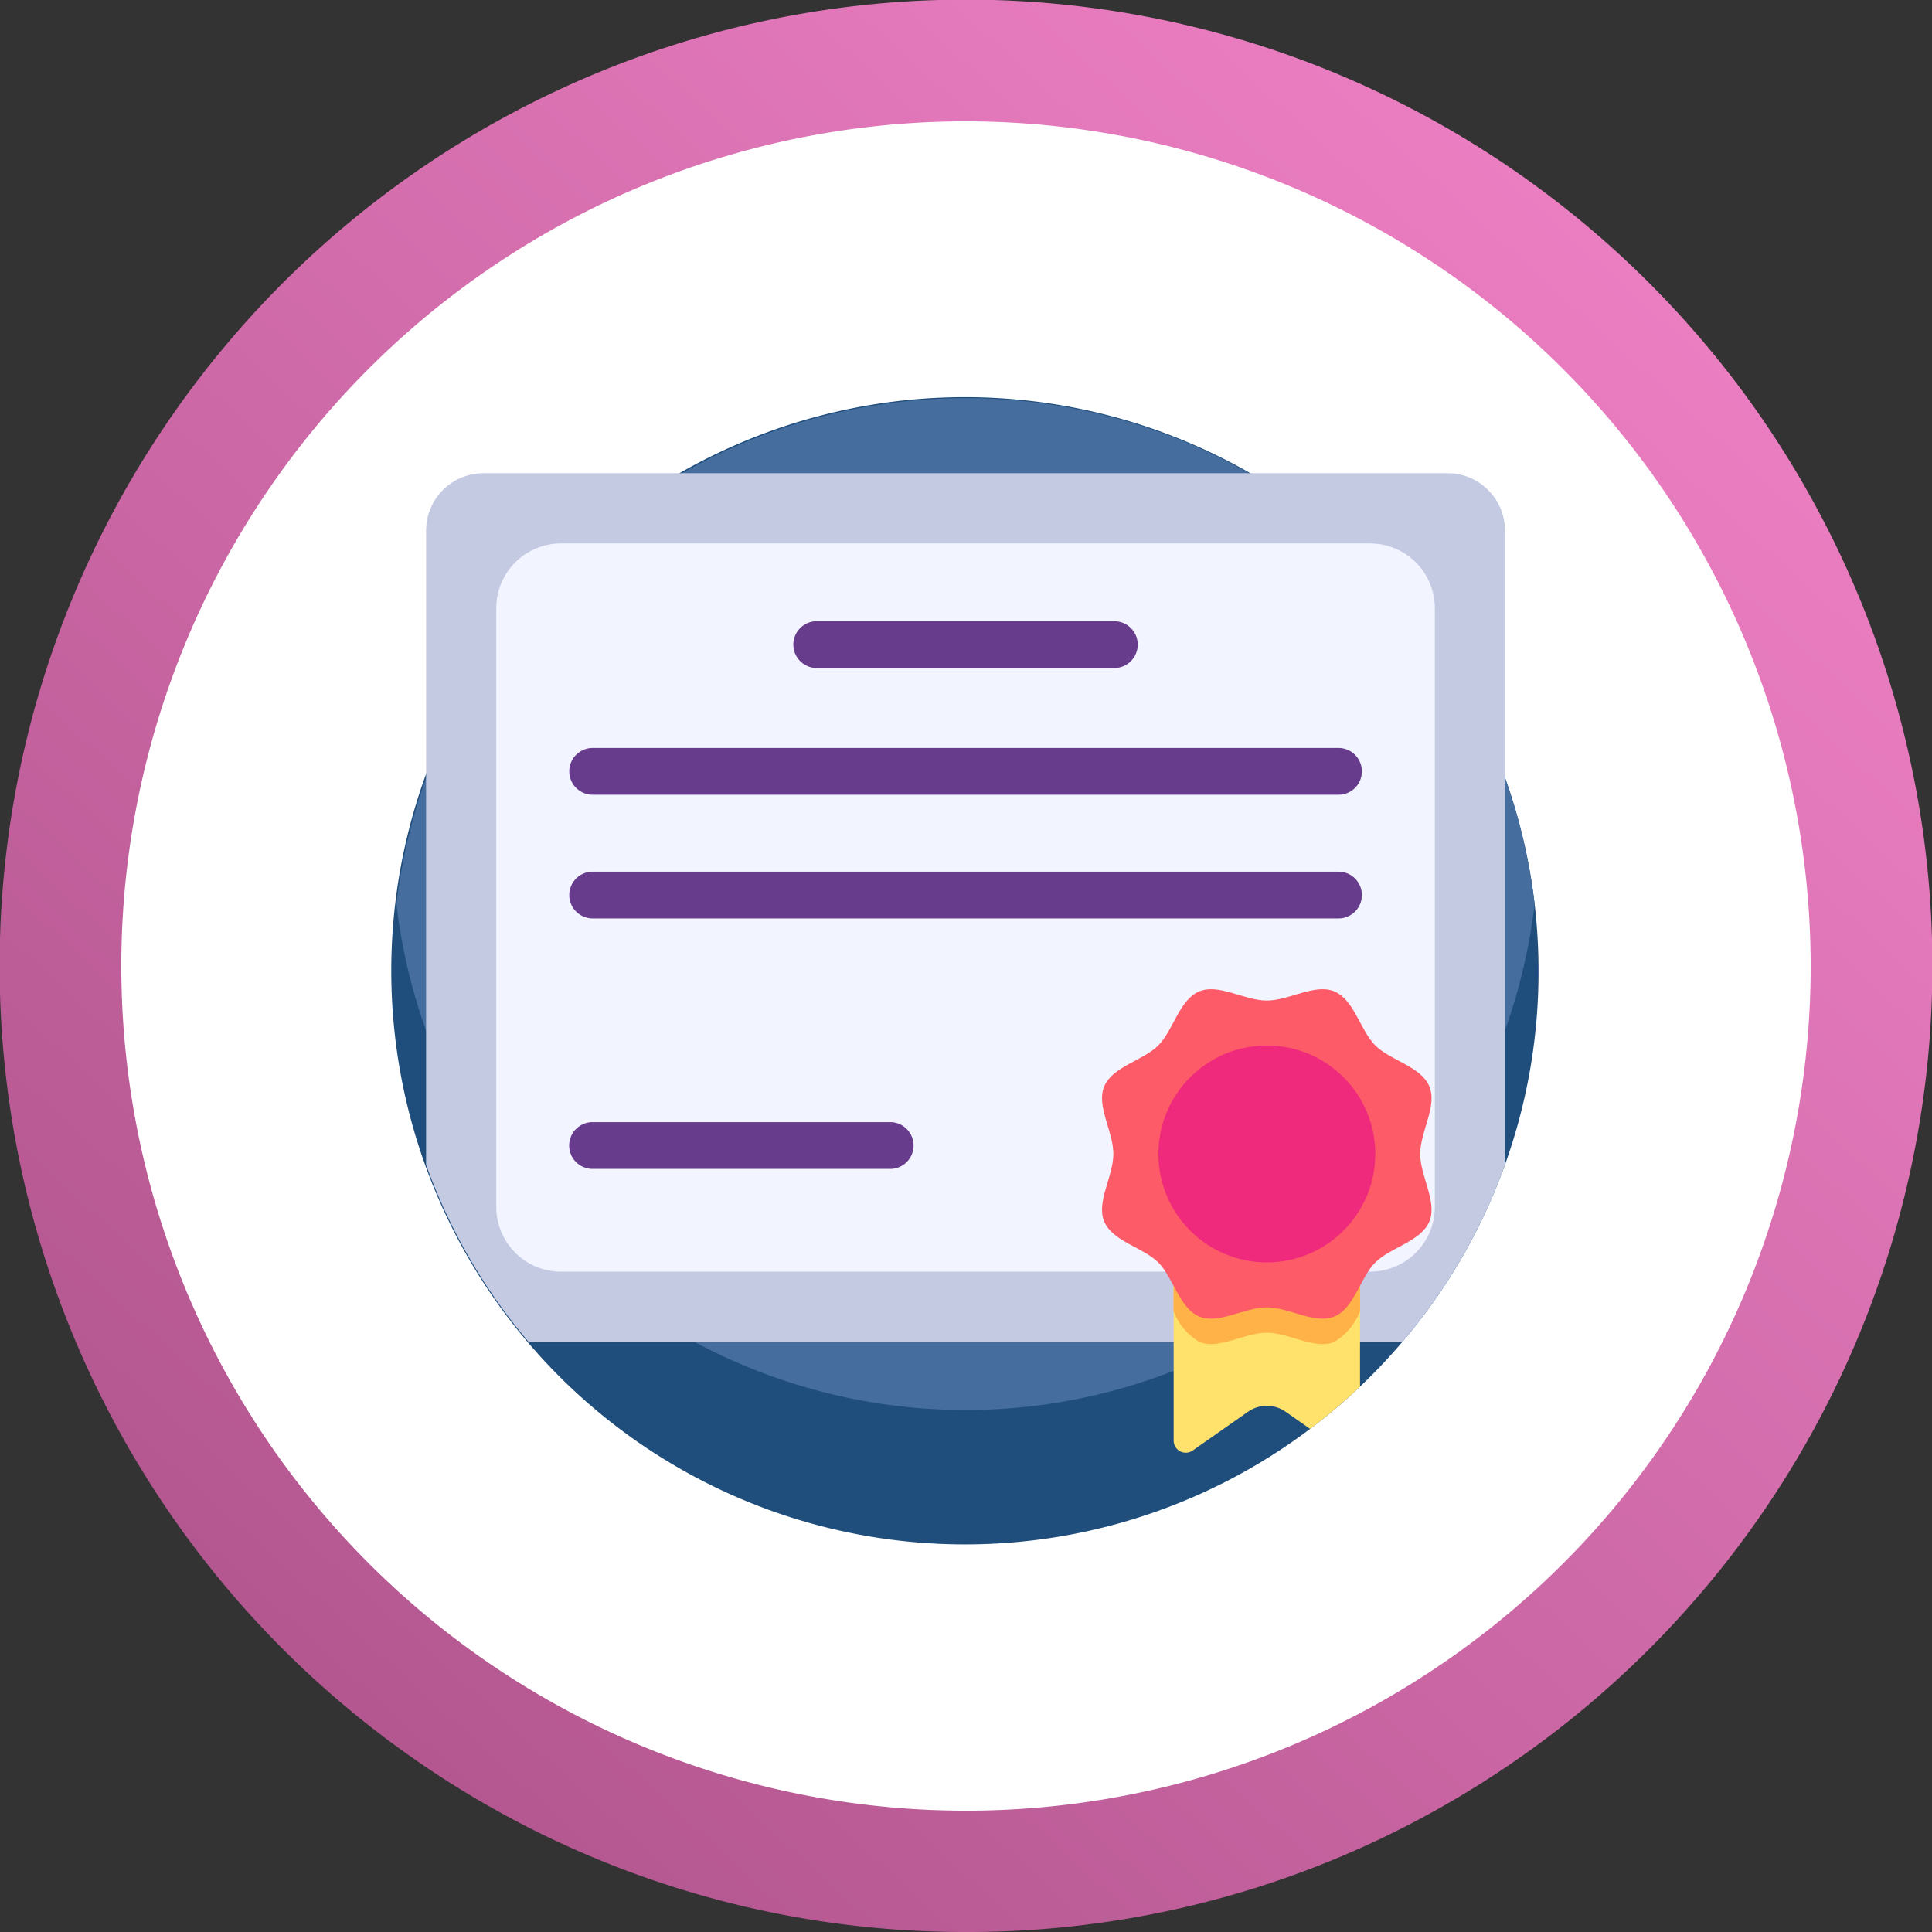 <svg xmlns="http://www.w3.org/2000/svg" xmlns:xlink="http://www.w3.org/1999/xlink" width="86" height="86" viewBox="0 0 86 86">
  <rect x="0" y="0" width="86" height="86" fill="#333333" stroke="none"/>
  <defs>
    <linearGradient id="linear-gradient" x1="0.15" y1="0.869" x2="0.862" y2="0.088" gradientUnits="objectBoundingBox">
      <stop offset="0" stop-color="#b3568f"/>
      <stop offset="1" stop-color="#ee80c4"/>
    </linearGradient>
  </defs>
  <g id="why-us-authenticity" transform="translate(-54 -3934.959)">
    <circle id="Ellipse_146" data-name="Ellipse 146" cx="39" cy="39" r="39" transform="translate(58 3938.959)" fill="#fff"/>
    <path id="Exclusion_2" data-name="Exclusion 2" d="M43,86a42.8,42.8,0,0,1-24.042-7.344A43.126,43.126,0,0,1,3.379,59.738,42.943,42.943,0,0,1,7.344,18.958,43.126,43.126,0,0,1,26.263,3.379,42.943,42.943,0,0,1,67.042,7.344,43.126,43.126,0,0,1,82.621,26.262a42.944,42.944,0,0,1-3.965,40.779A43.126,43.126,0,0,1,59.738,82.621,42.731,42.731,0,0,1,43,86ZM43,5.4A37.6,37.6,0,1,0,80.6,43,37.642,37.642,0,0,0,43,5.4Z" transform="translate(54 3934.959)" fill="url(#linear-gradient)"/>
    <g id="diploma" transform="translate(71.474 3952.682)">
      <path id="Path_165" data-name="Path 165" d="M51.011,25.505a25.4,25.4,0,0,1-6.058,16.5q-.628.742-1.314,1.435-.283.286-.574.562-.629.6-1.3,1.152-.451.375-.921.728A25.534,25.534,0,1,1,51.011,25.505Z" fill="#1f4e7d"/>
      <path id="Path_166" data-name="Path 166" d="M52.333,22.521A25.508,25.508,0,0,1,6.115,34.178,25.332,25.332,0,0,1,1.67,22.521a25.507,25.507,0,0,1,50.663,0Z" transform="translate(-1.496)" fill="#456d9e"/>
      <path id="Path_167" data-name="Path 167" d="M62.365,34.655V62.88A25.426,25.426,0,0,1,57.8,70.764H18.9A25.441,25.441,0,0,1,14.34,62.88V34.655A2.554,2.554,0,0,1,16.895,32.1H59.809A2.555,2.555,0,0,1,62.365,34.655Z" transform="translate(-12.847 -28.758)" fill="#c5cae3"/>
      <path id="Path_168" data-name="Path 168" d="M44.337,91.632V64.978A2.882,2.882,0,0,1,47.219,62.1H83.234a2.882,2.882,0,0,1,2.882,2.882V91.632a2.882,2.882,0,0,1-2.882,2.882H47.219A2.882,2.882,0,0,1,44.337,91.632Z" transform="translate(-39.721 -55.632)" fill="#f2f4ff"/>
      <path id="Path_169" data-name="Path 169" d="M185.657,97.464H172.409a1.041,1.041,0,0,1-1.041-1.041h0a1.041,1.041,0,0,1,1.041-1.041h13.248a1.041,1.041,0,0,1,1.041,1.041h0A1.041,1.041,0,0,1,185.657,97.464Z" transform="translate(-153.528 -85.452)" fill="#683c8c"/>
      <path id="Path_170" data-name="Path 170" d="M89.811,311.649H76.563a1.041,1.041,0,0,1-1.041-1.041h0a1.041,1.041,0,0,1,1.041-1.041H89.811a1.041,1.041,0,0,1,1.041,1.041h0A1.041,1.041,0,0,1,89.811,311.649Z" transform="translate(-67.66 -277.34)" fill="#683c8c"/>
      <path id="Path_171" data-name="Path 171" d="M109.767,151.662h-33.2a1.041,1.041,0,0,1-1.041-1.041h0a1.041,1.041,0,0,1,1.041-1.041h33.2a1.041,1.041,0,0,1,1.041,1.041h0A1.041,1.041,0,0,1,109.767,151.662Z" transform="translate(-67.66 -134.008)" fill="#683c8c"/>
      <path id="Path_172" data-name="Path 172" d="M109.767,204.556h-33.2a1.041,1.041,0,0,1-1.041-1.041h0a1.041,1.041,0,0,1,1.041-1.041h33.2a1.041,1.041,0,0,1,1.041,1.041h0A1.041,1.041,0,0,1,109.767,204.556Z" transform="translate(-67.66 -181.396)" fill="#683c8c"/>
      <path id="Path_173" data-name="Path 173" d="M342.295,290.092V301.93q-.629.6-1.3,1.152-.451.375-.921.728l-1.086-.761a1.462,1.462,0,0,0-1.682,0l-2.456,1.722a.54.54,0,0,1-.851-.442V287.9h0A16.446,16.446,0,0,1,342.295,290.092Z" transform="translate(-299.23 -257.928)" fill="#ffe26b"/>
      <path id="Path_174" data-name="Path 174" d="M342.29,290.088v8.473a2.733,2.733,0,0,1-1.151,1.375c-.864.358-2-.41-3-.41s-2.134.767-3,.41a2.726,2.726,0,0,1-1.15-1.373V287.9h0A16.457,16.457,0,0,1,342.29,290.088Z" transform="translate(-299.224 -257.924)" fill="#feb247"/>
      <path id="Path_175" data-name="Path 175" d="M317.568,260.075c0-.994.768-2.134.41-3-.371-.9-1.734-1.154-2.409-1.829s-.934-2.038-1.83-2.409c-.864-.358-2,.41-3,.41s-2.134-.768-3-.41c-.9.371-1.154,1.734-1.83,2.409s-2.038.934-2.409,1.829c-.358.864.41,2,.41,3s-.768,2.134-.41,3c.371.9,1.734,1.155,2.409,1.83s.934,2.038,1.83,2.409c.864.358,2-.41,3-.41s2.134.768,3,.41c.9-.371,1.154-1.734,1.83-2.409s2.038-.934,2.409-1.83C318.337,262.208,317.568,261.069,317.568,260.075Z" transform="translate(-271.824 -226.432)" fill="#fd5b67"/>
      <circle id="Ellipse_31" data-name="Ellipse 31" cx="4.827" cy="4.827" r="4.827" transform="translate(34.091 28.816)" fill="#ef297b"/>
    </g>
  </g>
</svg>
